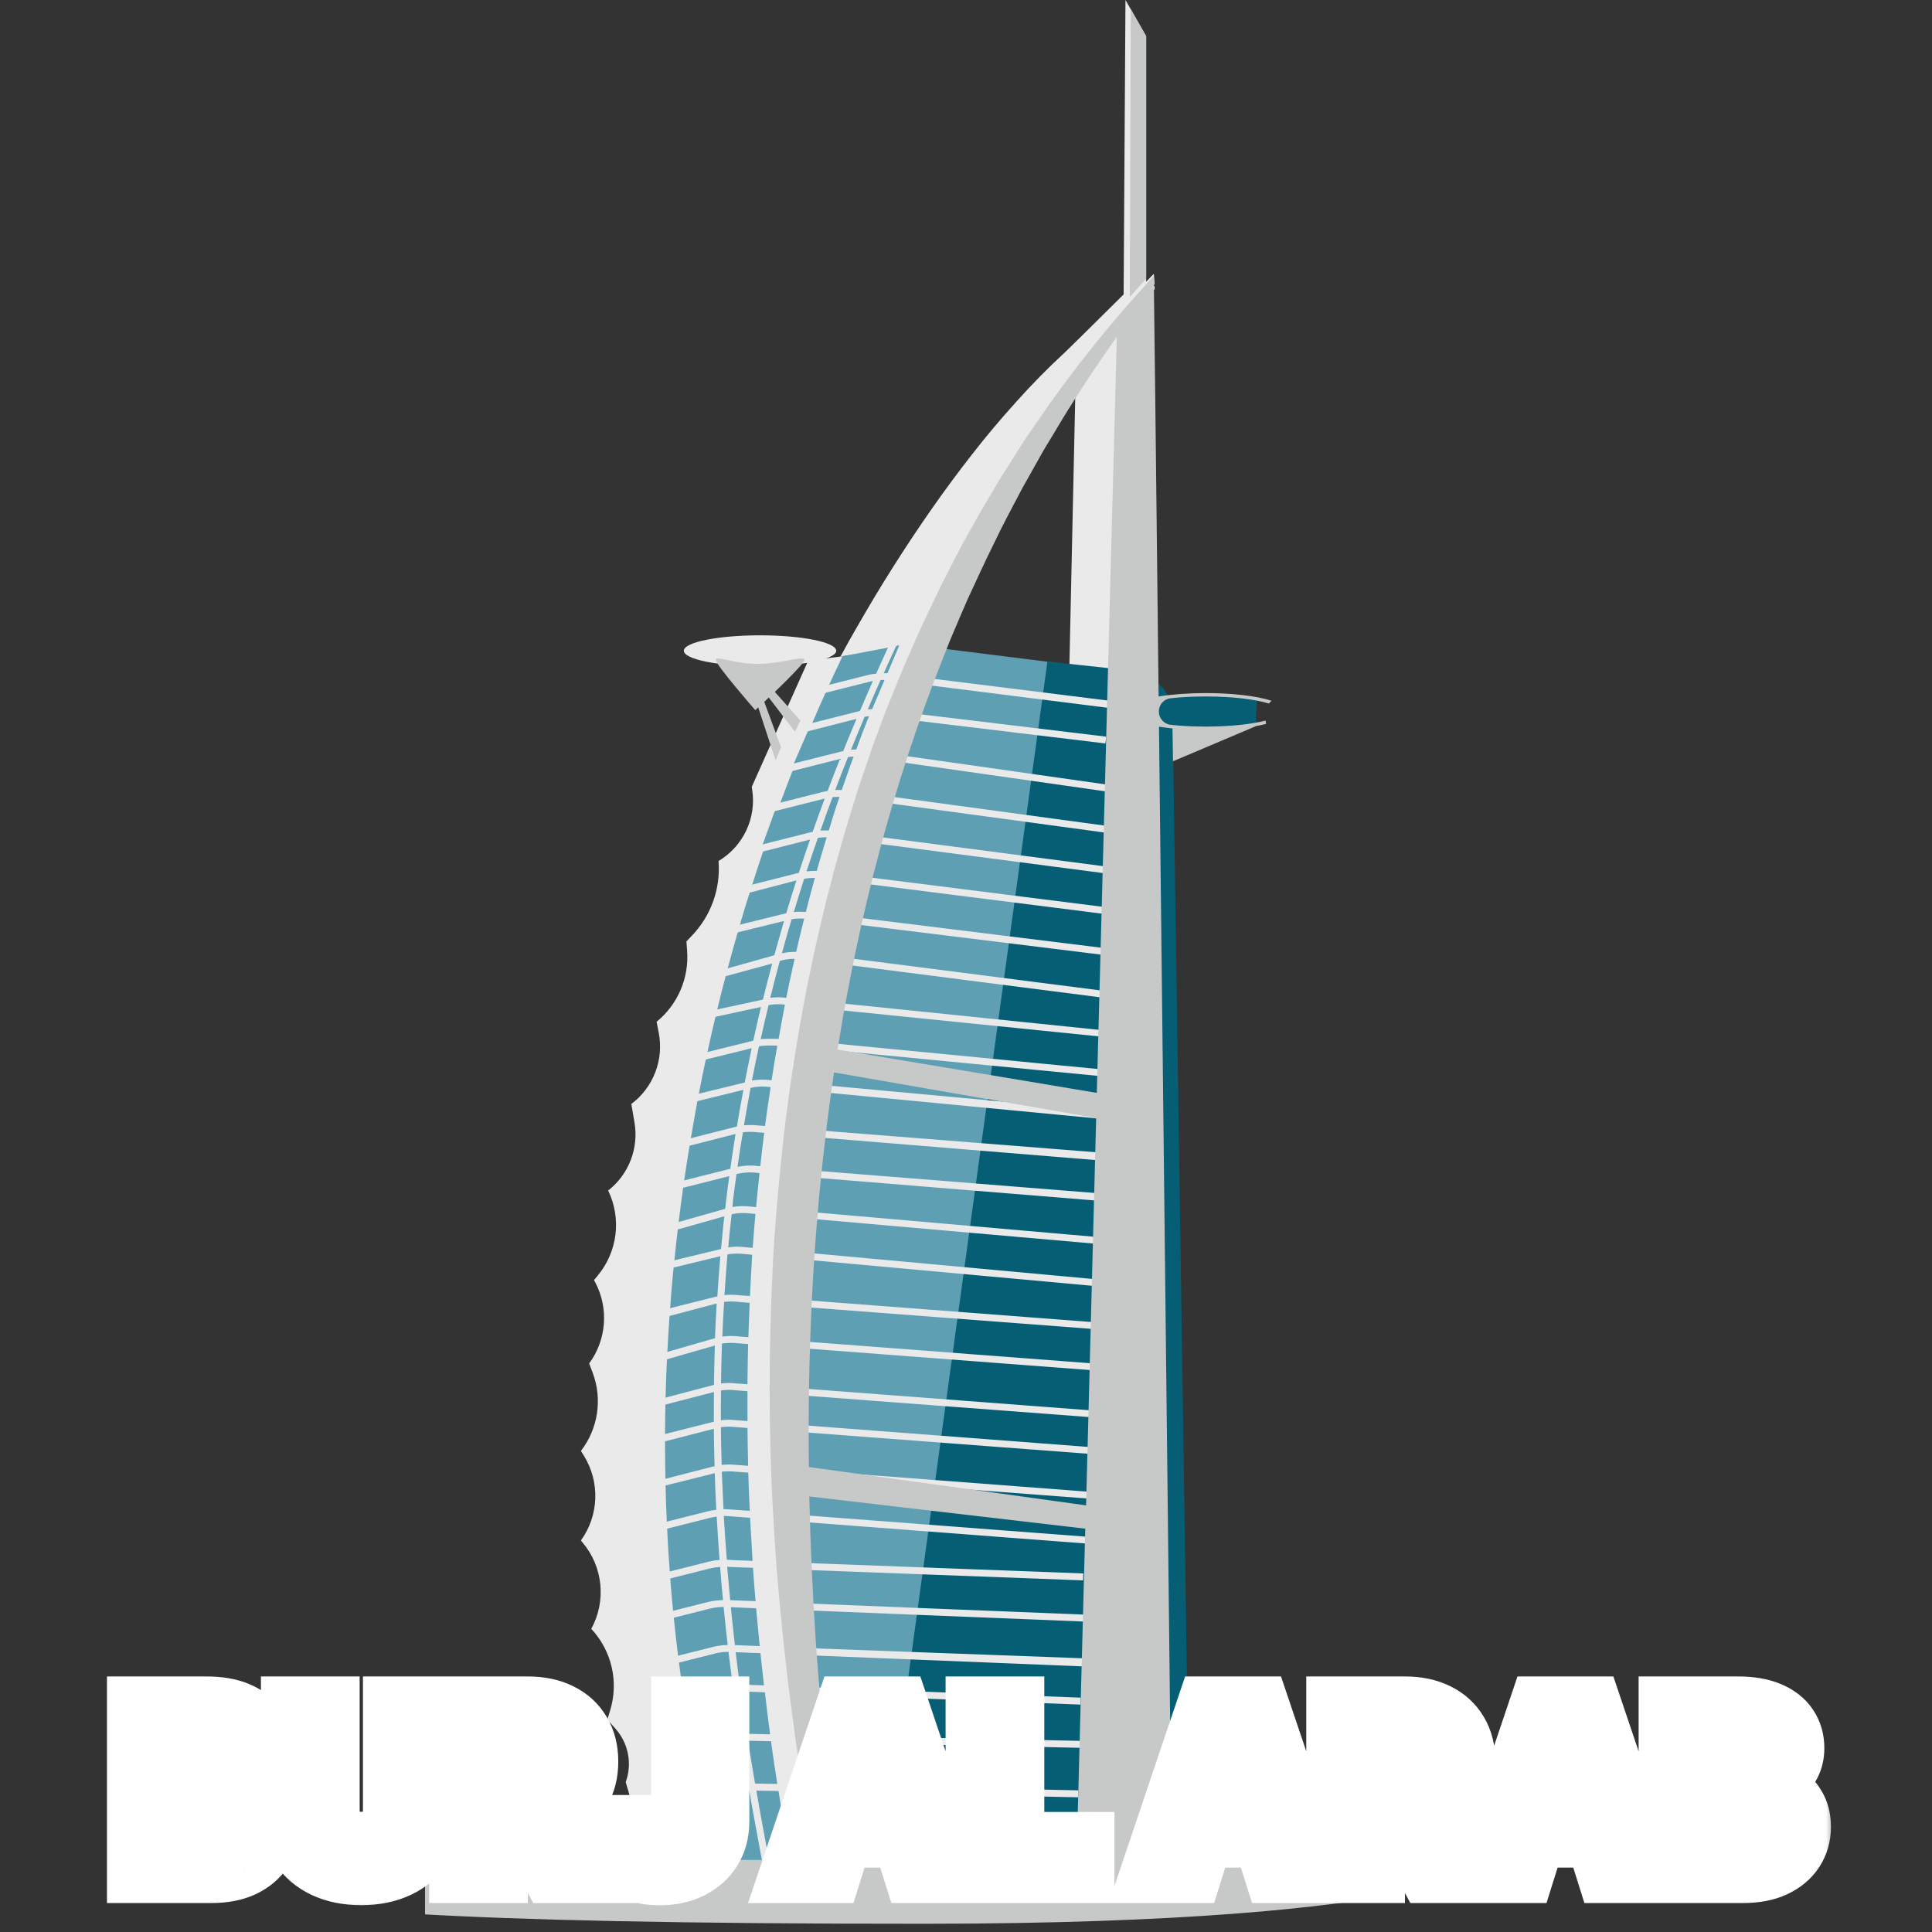 <svg width="100" height="100" viewBox="0 0 100 100" fill="none" xmlns="http://www.w3.org/2000/svg">
<rect x="0" y="0" width="100" height="100" fill="#333333" stroke="none"/>
<g clip-path="url(#clip0_499_2865)">
<path d="M60.659 96.274H33.572L32.386 92.242C32.732 91.294 32.528 90.237 31.864 89.485L31.437 89.004L31.573 88.556C32.04 87.066 31.668 85.446 30.604 84.308C31.39 82.871 31.214 81.096 30.156 79.843L30.068 79.734C31.003 78.44 31.064 76.712 30.224 75.35L30.068 75.099C30.956 73.954 31.186 72.429 30.685 71.074L30.495 70.573C31.396 69.347 31.519 67.713 30.807 66.372L30.746 66.257L30.942 66.019C31.966 64.786 32.176 63.065 31.478 61.622C32.548 60.788 33.071 59.426 32.84 58.092L32.677 57.143C33.823 56.282 34.372 54.846 34.094 53.443L33.985 52.888C35.083 51.993 35.673 50.618 35.564 49.208L35.53 48.727L35.795 48.449C36.798 47.413 37.306 46.003 37.191 44.567C38.472 43.801 39.163 42.337 38.932 40.867L38.912 40.725L41.833 34.193L43.568 33.976L51.862 34.986L55.339 35.019L55.665 20.092L58.158 16.887L58.788 35.06L59.683 35.067L60.659 96.274Z" fill="#EAEAEA"/>
<path d="M47.316 96.274H37.137L36.981 95.678L36.961 95.597C36.758 94.804 36.568 94.004 36.392 93.205L36.249 92.615H36.263C36.094 91.816 35.931 91.016 35.789 90.21C35.653 89.458 35.524 88.699 35.409 87.933C35.301 87.228 35.199 86.524 35.111 85.812C35.016 85.074 34.935 84.335 34.86 83.59C34.792 82.926 34.731 82.262 34.684 81.598C34.616 80.717 34.562 79.836 34.522 78.955C34.487 78.237 34.46 77.519 34.447 76.8C34.427 76.014 34.42 75.222 34.42 74.435C34.42 73.765 34.433 73.1 34.447 72.43C34.467 71.705 34.487 70.98 34.528 70.255C34.562 69.496 34.61 68.743 34.664 67.985C34.725 67.144 34.792 66.304 34.881 65.471C34.948 64.793 35.023 64.116 35.104 63.438C35.186 62.74 35.28 62.049 35.375 61.358C35.484 60.585 35.606 59.813 35.735 59.047C35.863 58.295 35.992 57.55 36.134 56.797C36.277 56.059 36.426 55.314 36.588 54.582C36.744 53.85 36.914 53.118 37.09 52.393C37.259 51.688 37.435 50.984 37.625 50.279C37.822 49.534 38.025 48.795 38.242 48.056L37.876 48.138L38.242 48.05C38.438 47.365 38.649 46.681 38.865 46.004C39.096 45.285 39.326 44.567 39.57 43.855L39.414 43.883L40.2 41.708L40.343 41.68C40.593 41.01 40.844 40.339 41.108 39.675L41.014 39.695L41.949 37.533L41.996 37.527C42.505 36.334 43.04 35.155 43.596 33.99L46.293 33.258L55.543 34.417L58.186 34.715V34.749L47.316 96.274Z" fill="#5F9FB4"/>
<path d="M65.031 37.486C64.306 37.635 63.52 37.689 62.429 37.689C61.812 37.689 61.222 37.662 60.701 37.608L61.575 96.274H45.717L54.215 34.24L57.414 34.586L57.455 53.687L58.403 36.896C58.396 36.876 58.39 36.849 58.39 36.829C58.39 36.781 58.41 36.734 58.444 36.686L58.796 34.884C59.549 34.965 60.172 35.426 60.484 36.07C61.06 36.002 61.731 35.961 62.435 35.961C63.438 35.961 64.353 36.036 65.058 36.165C65.078 36.598 64.97 37.059 65.031 37.486Z" fill="#065E75"/>
<path d="M43.074 34.774L43.08 34.761C43.053 34.815 43.046 34.829 43.074 34.774ZM39.339 34.483C41.515 34.483 43.283 34.124 43.283 33.683C43.283 33.243 41.515 32.884 39.339 32.884C37.164 32.884 35.395 33.243 35.395 33.683C35.395 34.124 37.164 34.483 39.339 34.483ZM48.393 33.399C48.156 33.948 47.932 34.503 47.709 35.059L57.441 36.272L57.407 36.645L47.573 35.405C47.377 35.899 47.187 36.394 46.997 36.895L57.257 38.129L57.217 38.481L46.869 37.234C46.645 37.831 46.435 38.434 46.225 39.036L57.562 40.649L57.515 41.002L46.103 39.375C45.9 39.965 45.709 40.554 45.52 41.151L57.447 42.77L57.4 43.123L45.418 41.496C45.235 42.072 45.059 42.655 44.89 43.238L57.345 44.864L57.298 45.216L44.788 43.583C44.619 44.159 44.463 44.742 44.307 45.325L57.562 46.998L57.515 47.351L44.212 45.67C44.056 46.253 43.914 46.836 43.771 47.419L57.257 49.085L57.217 49.438L43.69 47.771C43.555 48.347 43.419 48.929 43.29 49.512L57.197 51.294L57.149 51.647L43.209 49.858C43.067 50.522 42.924 51.193 42.795 51.856L57.108 53.327L56.966 53.652L42.734 52.209C42.626 52.785 42.518 53.361 42.416 53.937L57.19 55.367L57.156 55.719L42.355 54.289C42.254 54.899 42.152 55.502 42.057 56.112L56.966 57.488V57.908L42.003 56.478C41.901 57.135 41.806 57.799 41.725 58.456L56.925 59.656L56.844 60.056L41.684 58.816C41.61 59.392 41.542 59.961 41.474 60.537L56.844 61.763L56.925 62.156L41.433 60.896C41.366 61.485 41.305 62.075 41.25 62.671L56.844 64.033L56.81 64.385L41.217 63.017C41.162 63.606 41.108 64.196 41.068 64.778L56.58 66.201L56.546 66.554L41.04 65.138C40.986 65.835 40.945 66.54 40.905 67.238L56.546 68.431L56.519 68.783L40.885 67.597C40.851 68.187 40.824 68.783 40.796 69.373L56.58 70.572L56.553 70.924L40.776 69.725C40.749 70.328 40.729 70.931 40.715 71.527C40.715 71.622 40.708 71.71 40.708 71.805L56.437 72.998L56.41 73.35L40.701 72.164C40.688 72.679 40.681 73.194 40.674 73.702L56.444 74.902L56.417 75.254L40.668 74.062C40.661 74.712 40.661 75.362 40.661 76.02L56.437 77.219L56.41 77.572L40.661 76.379C40.668 77.036 40.674 77.694 40.688 78.358L56.193 79.537L56.166 79.889L40.701 78.71C40.715 79.428 40.742 80.146 40.763 80.865L56.072 81.441L56.058 81.8L40.776 81.224C40.796 81.8 40.824 82.382 40.851 82.959L56.193 83.575L56.18 83.934L40.871 83.317C40.891 83.751 40.912 84.192 40.939 84.625C40.952 84.842 40.966 85.059 40.979 85.276L56.193 85.838V86.258L41.007 85.642C41.04 86.197 41.081 86.753 41.129 87.302L55.936 87.871L55.922 88.23L41.156 87.661C41.217 88.379 41.277 89.091 41.339 89.809L55.929 90.107L55.922 90.466L41.373 90.168C41.406 90.5 41.433 90.832 41.467 91.164C41.508 91.577 41.549 91.977 41.589 92.377L55.814 92.668L55.807 93.028L41.63 92.736C41.759 93.915 42.362 95.101 42.525 96.334C42.145 96.314 41.291 96.3 40.912 96.287C40.681 95.06 40.485 93.902 40.295 92.702L39.15 92.682C39.211 93.034 39.272 93.387 39.333 93.739L39.814 96.348L39.461 96.415L38.98 93.807C38.912 93.427 38.845 93.055 38.784 92.675L38.214 92.662C37.849 92.614 37.489 92.641 37.13 92.729L37.11 92.736L34.596 93.021L34.555 92.668L37.056 92.384C37.449 92.289 37.849 92.262 38.248 92.309L38.716 92.316C38.587 91.571 38.465 90.839 38.35 90.1H38.33C37.964 90.053 37.605 90.08 37.245 90.168L37.218 90.175L34.582 90.459L34.541 90.107L37.164 89.822C37.53 89.728 37.91 89.707 38.282 89.741C38.167 89.003 38.065 88.264 37.964 87.532C37.632 87.505 37.313 87.532 37.001 87.607L34.365 88.271L34.277 87.925L36.913 87.261C37.245 87.18 37.578 87.146 37.916 87.166C37.842 86.604 37.774 86.048 37.706 85.499C37.469 85.499 37.232 85.526 37.001 85.588L34.365 86.252L34.277 85.906L36.913 85.242C37.164 85.181 37.415 85.147 37.666 85.147C37.591 84.49 37.516 83.832 37.455 83.175C37.211 83.175 36.974 83.203 36.737 83.263L34.101 83.927L34.013 83.582L36.649 82.918C36.9 82.857 37.157 82.823 37.422 82.823C37.367 82.247 37.313 81.671 37.273 81.102C37.09 81.115 36.913 81.142 36.744 81.183L34.108 81.847L34.02 81.501L36.656 80.838C36.852 80.79 37.049 80.756 37.245 80.743C37.191 79.99 37.137 79.245 37.096 78.5C36.974 78.513 36.859 78.534 36.737 78.567L34.101 79.231L34.013 78.886L36.649 78.222C36.791 78.188 36.934 78.161 37.076 78.148C37.042 77.511 37.015 76.88 36.995 76.25C36.988 76.25 36.981 76.25 36.974 76.257L34.203 76.948L34.155 76.616L36.893 75.911C36.927 75.905 36.961 75.898 36.988 75.891C36.968 75.241 36.954 74.597 36.947 73.953L34.02 74.705L34.074 74.312L36.893 73.601C36.913 73.594 36.927 73.594 36.947 73.587C36.947 73.072 36.947 72.564 36.954 72.049L34.053 72.801L33.904 72.483L36.893 71.697C36.913 71.69 36.934 71.69 36.954 71.683C36.961 70.999 36.981 70.321 37.001 69.644L34.148 70.463L34.047 70.118L37.008 69.264C37.029 68.661 37.062 68.065 37.096 67.468L34.324 68.2L34.352 67.794L37.029 67.123C37.062 67.116 37.096 67.109 37.13 67.103C37.171 66.405 37.225 65.714 37.286 65.022L34.223 65.761L34.142 65.415L37.32 64.65C37.374 64.081 37.428 63.518 37.489 62.956L34.487 63.803L34.392 63.457L37.537 62.569C37.557 62.407 37.571 62.244 37.591 62.082C37.638 61.682 37.693 61.275 37.747 60.876L34.799 61.621L34.711 61.275L37.801 60.496C37.882 59.893 37.977 59.297 38.072 58.694L34.982 59.48L34.894 59.134L38.011 58.341C38.052 58.328 38.092 58.321 38.14 58.314C38.248 57.677 38.357 57.04 38.479 56.41L35.463 57.149L35.375 56.803L38.547 56.031C38.662 55.441 38.784 54.845 38.906 54.255L36.181 54.926L36.093 54.581L38.98 53.869C38.98 53.869 38.98 53.869 38.987 53.869C39.116 53.286 39.251 52.704 39.387 52.121L36.622 52.717L36.547 52.372L39.482 51.741C39.482 51.741 39.482 51.741 39.488 51.741C39.644 51.118 39.8 50.495 39.97 49.871L37.178 50.63L37.083 50.285L40.078 49.444C40.241 48.855 40.41 48.259 40.58 47.669L37.598 48.401L37.51 48.055L40.695 47.269C40.864 46.7 41.04 46.138 41.223 45.569L38.398 46.307L38.696 45.846L41.332 45.182C41.339 45.182 41.339 45.182 41.345 45.182C41.535 44.606 41.725 44.03 41.928 43.455L39.156 44.159L39.279 43.753L41.914 43.089C41.962 43.075 42.016 43.068 42.064 43.055C42.267 42.479 42.47 41.91 42.687 41.334C42.68 41.334 42.667 41.334 42.66 41.34L40.024 42.004L39.936 41.659L42.572 40.995C42.66 40.974 42.748 40.954 42.836 40.941C43.046 40.385 43.256 39.836 43.48 39.281L40.857 39.945L40.898 39.565L43.534 38.901C43.568 38.894 43.609 38.887 43.643 38.881C43.866 38.325 44.097 37.763 44.334 37.207L41.63 37.898L41.82 37.478L44.456 36.814C44.476 36.807 44.49 36.807 44.51 36.8C44.727 36.285 44.951 35.77 45.181 35.249C45.12 35.262 45.052 35.269 44.991 35.289L42.355 35.953L42.267 35.608L44.903 34.944C45.052 34.903 45.201 34.883 45.35 34.869C45.554 34.422 45.757 33.975 45.96 33.521L43.5 33.988C43.785 33.46 44.076 32.938 44.375 32.423C44.971 31.387 45.581 30.363 46.218 29.36C47.492 27.348 48.847 25.39 50.318 23.513C51.05 22.571 51.816 21.663 52.615 20.782C53.408 19.894 54.242 19.047 55.116 18.241C55.482 17.895 57.522 15.869 58.159 15.239L58.254 0L59.324 1.87V14.582C59.453 14.446 59.589 14.311 59.718 14.175C59.745 14.345 59.751 14.528 59.758 14.711C59.711 14.765 59.67 14.819 59.623 14.873C59.67 14.846 59.711 14.819 59.758 14.792C59.758 14.853 59.765 14.907 59.765 14.968C59.568 15.111 59.372 15.253 59.182 15.402C57.508 17.475 55.929 19.63 54.506 21.873L54.059 22.557C53.91 22.788 53.774 23.025 53.632 23.255L52.785 24.651C52.249 25.6 51.7 26.541 51.206 27.511C50.691 28.466 50.216 29.448 49.728 30.424C49.281 31.413 48.807 32.389 48.393 33.399ZM38.919 55.929C39.231 55.875 39.549 55.868 39.868 55.909L39.936 55.916C40.031 55.319 40.125 54.716 40.234 54.12C39.766 54.106 39.502 54.12 39.285 54.154C39.156 54.743 39.035 55.34 38.919 55.929ZM38.506 58.246C38.743 58.226 38.98 58.226 39.224 58.253L39.597 58.28C39.597 58.267 39.604 58.246 39.604 58.233C39.692 57.576 39.787 56.918 39.888 56.268L39.834 56.261C39.502 56.22 39.177 56.234 38.851 56.308C38.73 56.952 38.614 57.603 38.506 58.246ZM38.174 60.394C38.519 60.327 38.872 60.306 39.224 60.354L39.353 60.361C39.414 59.785 39.482 59.209 39.556 58.633L39.19 58.606C38.939 58.572 38.696 58.578 38.452 58.606C38.35 59.209 38.255 59.798 38.174 60.394ZM37.91 62.475C38.228 62.42 38.547 62.414 38.865 62.454L39.136 62.481C39.19 61.892 39.251 61.309 39.312 60.72L39.184 60.706C38.824 60.659 38.465 60.686 38.12 60.767C38.059 61.214 37.998 61.661 37.943 62.109C37.93 62.231 37.923 62.352 37.91 62.475ZM37.693 64.562C37.977 64.521 38.269 64.514 38.56 64.555L38.96 64.589C39.001 63.999 39.048 63.416 39.102 62.834L38.824 62.807C38.499 62.766 38.181 62.779 37.869 62.847C37.801 63.416 37.747 63.992 37.693 64.562ZM37.496 67.035C37.747 67.008 37.998 67.008 38.248 67.042L38.818 67.082C38.851 66.371 38.892 65.659 38.933 64.948L38.519 64.907C38.228 64.873 37.937 64.88 37.652 64.927C37.598 65.625 37.544 66.33 37.496 67.035ZM37.388 69.183C37.672 69.142 37.964 69.135 38.255 69.176L38.736 69.21C38.757 68.62 38.777 68.024 38.804 67.435L38.221 67.387C37.97 67.353 37.726 67.36 37.482 67.387C37.442 67.99 37.408 68.587 37.388 69.183ZM37.32 71.609C37.584 71.575 37.849 71.575 38.12 71.609L38.689 71.649C38.689 71.595 38.689 71.541 38.689 71.493C38.696 70.85 38.709 70.213 38.723 69.569L38.214 69.528C37.93 69.494 37.645 69.501 37.367 69.542C37.347 70.233 37.327 70.917 37.32 71.609ZM37.313 73.513C37.578 73.479 37.849 73.479 38.12 73.513L38.689 73.553C38.689 73.038 38.689 72.523 38.689 72.008L38.086 71.961C37.828 71.927 37.571 71.934 37.32 71.968C37.313 72.483 37.306 72.998 37.313 73.513ZM37.354 75.823C37.605 75.796 37.862 75.796 38.12 75.823L38.723 75.871C38.709 75.22 38.696 74.563 38.689 73.912L38.079 73.865C37.822 73.831 37.564 73.838 37.313 73.872C37.32 74.516 37.334 75.166 37.354 75.823ZM37.449 78.114C37.591 78.114 37.733 78.12 37.882 78.134L38.811 78.202C38.811 78.175 38.811 78.154 38.804 78.127C38.77 77.49 38.75 76.86 38.73 76.223L38.079 76.176C37.835 76.149 37.598 76.149 37.361 76.176C37.388 76.82 37.415 77.463 37.449 78.114ZM37.618 80.729C37.706 80.736 37.794 80.736 37.882 80.749L38.953 80.79C38.906 80.045 38.865 79.306 38.824 78.561L37.842 78.486C37.713 78.473 37.591 78.466 37.462 78.466C37.51 79.218 37.557 79.97 37.618 80.729ZM37.794 82.823C37.822 82.823 37.849 82.823 37.882 82.83L39.109 82.877C39.068 82.396 39.028 81.922 38.994 81.441C38.987 81.346 38.98 81.244 38.974 81.149L37.849 81.109C37.781 81.102 37.706 81.095 37.638 81.095C37.686 81.664 37.74 82.247 37.794 82.823ZM38.038 85.147C38.072 85.147 38.106 85.154 38.14 85.154L39.326 85.201C39.312 85.052 39.292 84.896 39.279 84.747C39.231 84.246 39.184 83.744 39.136 83.243L37.849 83.189C37.842 83.189 37.835 83.189 37.828 83.189C37.889 83.832 37.964 84.49 38.038 85.147ZM39.543 87.234C39.482 86.678 39.421 86.123 39.36 85.567L38.106 85.52C38.099 85.52 38.086 85.52 38.079 85.52C38.147 86.075 38.214 86.631 38.289 87.193L39.543 87.234ZM38.662 89.741L39.861 89.768C39.766 89.043 39.672 88.318 39.59 87.593L38.343 87.546C38.438 88.271 38.547 89.003 38.662 89.741ZM40.234 92.336C40.18 92.004 40.132 91.665 40.078 91.327C40.017 90.927 39.963 90.527 39.908 90.127L38.716 90.1C38.831 90.832 38.953 91.571 39.082 92.316L40.234 92.336ZM40.627 51.999C40.342 51.965 40.058 51.972 39.78 52.026C39.638 52.616 39.502 53.198 39.373 53.788C39.59 53.767 39.875 53.761 40.302 53.774C40.404 53.178 40.512 52.588 40.627 51.999ZM41.129 49.627C40.898 49.627 40.668 49.654 40.444 49.715L40.363 49.736C40.193 50.373 40.024 51.01 39.868 51.647C40.139 51.613 40.41 51.606 40.688 51.647H40.695C40.83 50.969 40.979 50.298 41.129 49.627ZM41.623 47.547C41.339 47.534 41.149 47.547 40.973 47.581C40.796 48.171 40.627 48.76 40.471 49.343C40.715 49.289 40.966 49.262 41.21 49.268C41.339 48.692 41.481 48.123 41.623 47.547ZM42.179 45.44C41.996 45.44 41.806 45.453 41.623 45.487C41.44 46.063 41.257 46.632 41.088 47.208C41.257 47.188 41.454 47.188 41.711 47.202C41.861 46.605 42.016 46.023 42.179 45.44ZM42.789 43.339C42.64 43.333 42.484 43.346 42.335 43.366C42.131 43.942 41.935 44.525 41.745 45.101C41.921 45.081 42.098 45.074 42.274 45.081C42.437 44.498 42.613 43.922 42.789 43.339ZM43.453 41.245C43.331 41.245 43.216 41.252 43.094 41.259C42.877 41.835 42.667 42.418 42.464 42.994C42.606 42.98 42.748 42.98 42.897 42.987C42.999 42.655 43.1 42.33 43.202 41.998C43.283 41.754 43.371 41.496 43.453 41.245ZM44.185 39.158C44.09 39.165 43.995 39.172 43.894 39.186C43.663 39.755 43.446 40.324 43.229 40.893C43.344 40.886 43.453 40.886 43.568 40.893C43.771 40.317 43.968 39.734 44.185 39.158ZM44.984 37.072C44.91 37.078 44.828 37.085 44.754 37.099C44.51 37.668 44.28 38.237 44.049 38.806C44.137 38.799 44.232 38.793 44.32 38.793C44.503 38.291 44.686 37.79 44.89 37.288C44.896 37.268 44.93 37.193 44.984 37.072ZM45.784 35.194C45.716 35.194 45.649 35.194 45.581 35.194C45.35 35.703 45.133 36.211 44.917 36.719C44.991 36.712 45.066 36.706 45.14 36.706C45.316 36.299 45.554 35.737 45.784 35.194ZM46.55 33.399L46.387 33.433C46.17 33.9 45.953 34.374 45.744 34.842C45.804 34.842 45.872 34.849 45.933 34.849C46.245 34.117 46.516 33.487 46.55 33.399ZM43.08 34.761L43.5 33.975C43.609 33.745 43.189 34.558 43.08 34.761Z" fill="#EAEAEA"/>
<path d="M59.325 14.434L58.478 15.369L58.526 0.469L59.325 1.871V14.434ZM39.245 36.612L40.147 39.363L40.425 38.672L39.557 36.327C39.632 36.26 39.713 36.185 39.794 36.104L41.143 37.872L41.428 37.296L40.106 35.812C40.818 35.128 41.638 34.301 41.638 34.159C41.638 33.901 40.479 34.362 39.212 34.362C37.944 34.362 37.05 33.901 37.05 34.159C37.05 34.416 39.096 36.761 39.096 36.761C39.096 36.761 39.151 36.7 39.245 36.612ZM78.036 96.274C78.036 96.274 74.6 99.561 47.92 99.574C-3.144 99.595 17.526 96.274 17.526 96.274H42.234C41.916 94.641 41.672 93.198 41.407 91.552C41.062 89.39 40.797 87.222 40.56 85.046C40.499 84.504 40.445 83.956 40.398 83.413C40.343 82.871 40.296 82.323 40.249 81.781C40.201 81.238 40.16 80.69 40.127 80.141C40.093 79.592 40.052 79.05 40.025 78.501C39.896 76.312 39.842 74.124 39.835 71.935C39.835 69.746 39.896 67.551 40.005 65.362C40.127 63.174 40.323 60.985 40.567 58.803C40.818 56.621 41.15 54.446 41.543 52.291C41.733 51.207 41.97 50.137 42.194 49.059C42.444 47.989 42.681 46.918 42.966 45.854C43.102 45.319 43.237 44.79 43.393 44.262C43.542 43.733 43.691 43.205 43.847 42.676L44.335 41.104C44.498 40.576 44.687 40.061 44.857 39.539L45.121 38.76C45.209 38.502 45.311 38.245 45.406 37.987C45.602 37.472 45.778 36.957 45.989 36.442L46.612 34.918C46.815 34.41 47.046 33.908 47.263 33.407L47.595 32.655C47.703 32.404 47.825 32.16 47.947 31.909C48.184 31.415 48.415 30.913 48.652 30.419C49.153 29.443 49.635 28.453 50.184 27.505C50.705 26.536 51.281 25.608 51.837 24.659L52.718 23.27C52.867 23.04 53.009 22.809 53.165 22.579L53.633 21.901C55.469 19.211 57.509 16.663 59.718 14.292C59.725 14.346 59.834 23.69 59.969 36.049C60.694 35.934 61.562 35.873 62.409 35.873C63.69 35.873 65.018 36.009 65.817 36.273C65.763 36.314 65.716 36.368 65.682 36.415C65.011 36.212 63.886 36.049 62.416 36.049C61.724 36.049 61.108 36.083 60.579 36.144C60.233 36.185 59.976 36.483 59.983 36.829V36.842C59.989 37.181 60.24 37.472 60.579 37.513C61.108 37.574 61.724 37.608 62.416 37.608C63.764 37.608 64.828 37.472 65.506 37.296C65.513 37.357 65.519 37.418 65.533 37.472C65.37 37.513 65.194 37.547 65.004 37.581H65.018L60.715 39.403L60.688 37.703C60.444 37.676 60.213 37.648 59.989 37.615C60.26 61.852 60.647 96.288 60.647 96.288H78.036V96.274ZM56.174 79.124L41.889 77.457C41.943 79.944 42.058 82.424 42.221 84.904C42.363 87.059 42.573 89.214 42.797 91.368C42.979 93.096 43.156 94.553 43.393 96.274H55.72L56.174 79.124ZM56.737 57.868L43.169 55.51C42.993 56.689 42.837 57.868 42.702 59.054C42.044 64.644 41.8 70.288 41.868 75.933L56.215 77.918L56.737 57.868ZM57.807 17.436C56.642 19.069 55.544 20.742 54.527 22.464L54.107 23.155C53.965 23.385 53.843 23.622 53.707 23.859L52.914 25.269C52.413 26.224 51.898 27.173 51.437 28.148C50.956 29.111 50.516 30.093 50.061 31.069C49.844 31.564 49.635 32.058 49.424 32.553C49.323 32.804 49.208 33.048 49.112 33.298L48.815 34.051C46.226 40.576 44.457 47.392 43.352 54.324L56.77 56.567L57.807 17.436Z" fill="#C7C9C9"/>
</g>
<mask id="path-6-outside-1_499_2865" maskUnits="userSpaceOnUse" x="5" y="86" width="90" height="13" fill="black">
<rect fill="white" x="5" y="86" width="90" height="13"/>
<path d="M7.037 97V88.273H10.677C11.33 88.273 11.877 88.365 12.317 88.55C12.761 88.734 13.093 88.993 13.315 89.325C13.539 89.658 13.651 90.043 13.651 90.48C13.651 90.812 13.582 91.109 13.442 91.371C13.303 91.629 13.111 91.844 12.867 92.014C12.623 92.185 12.34 92.304 12.019 92.372V92.457C12.371 92.474 12.697 92.57 12.995 92.743C13.296 92.916 13.537 93.158 13.719 93.467C13.901 93.774 13.992 94.138 13.992 94.558C13.992 95.027 13.873 95.446 13.634 95.815C13.395 96.182 13.05 96.472 12.598 96.685C12.147 96.895 11.598 97 10.954 97H7.037ZM9.147 95.3H10.451C10.908 95.3 11.245 95.213 11.461 95.04C11.68 94.867 11.789 94.625 11.789 94.315C11.789 94.091 11.736 93.898 11.631 93.736C11.526 93.571 11.377 93.445 11.184 93.356C10.991 93.266 10.759 93.22 10.489 93.22H9.147V95.3ZM9.147 91.861H10.315C10.545 91.861 10.749 91.822 10.928 91.746C11.107 91.669 11.246 91.558 11.346 91.413C11.448 91.269 11.499 91.094 11.499 90.889C11.499 90.597 11.395 90.367 11.188 90.199C10.981 90.031 10.701 89.947 10.348 89.947H9.147V91.861ZM20.286 88.273H22.391V93.902C22.391 94.553 22.236 95.119 21.927 95.602C21.617 96.082 21.185 96.454 20.631 96.719C20.077 96.98 19.434 97.111 18.701 97.111C17.959 97.111 17.312 96.98 16.758 96.719C16.204 96.454 15.773 96.082 15.466 95.602C15.16 95.119 15.006 94.553 15.006 93.902V88.273H17.116V93.719C17.116 94.02 17.181 94.288 17.312 94.524C17.445 94.76 17.631 94.945 17.87 95.078C18.108 95.212 18.386 95.278 18.701 95.278C19.016 95.278 19.292 95.212 19.527 95.078C19.766 94.945 19.952 94.76 20.086 94.524C20.219 94.288 20.286 94.02 20.286 93.719V88.273ZM23.713 97V88.273H27.318C27.972 88.273 28.536 88.391 29.01 88.626C29.487 88.859 29.855 89.195 30.114 89.632C30.372 90.067 30.502 90.582 30.502 91.179C30.502 91.784 30.369 92.298 30.105 92.722C29.841 93.142 29.466 93.463 28.98 93.685C28.494 93.903 27.919 94.013 27.254 94.013H24.975V92.351H26.862C27.181 92.351 27.446 92.31 27.659 92.227C27.875 92.142 28.038 92.014 28.149 91.844C28.26 91.671 28.316 91.449 28.316 91.179C28.316 90.909 28.26 90.686 28.149 90.51C28.038 90.331 27.875 90.197 27.659 90.109C27.443 90.019 27.178 89.973 26.862 89.973H25.823V97H23.713ZM28.627 93.011L30.8 97H28.499L26.368 93.011H28.627ZM35.204 88.273H37.284V94.307C37.281 94.872 37.146 95.367 36.879 95.79C36.612 96.21 36.242 96.537 35.771 96.77C35.302 97.003 34.759 97.119 34.143 97.119C33.597 97.119 33.102 97.024 32.656 96.834C32.212 96.644 31.859 96.348 31.595 95.947C31.333 95.547 31.204 95.034 31.207 94.409H33.308C33.316 94.633 33.359 94.825 33.435 94.984C33.515 95.141 33.624 95.258 33.764 95.338C33.903 95.418 34.069 95.457 34.262 95.457C34.464 95.457 34.634 95.415 34.774 95.329C34.913 95.242 35.018 95.112 35.089 94.942C35.163 94.771 35.201 94.56 35.204 94.307V88.273ZM43.074 97H40.807L43.751 88.273H46.559L49.504 97H47.237L45.187 90.472H45.119L43.074 97ZM42.771 93.565H47.51V95.168H42.771V93.565ZM50.444 97V88.273H52.553V95.287H56.184V97H50.444ZM61.742 97H59.475L62.419 88.273H65.228L68.172 97H65.905L63.855 90.472H63.787L61.742 97ZM61.439 93.565H66.178V95.168H61.439V93.565ZM69.112 97V88.273H72.717C73.37 88.273 73.934 88.391 74.409 88.626C74.886 88.859 75.254 89.195 75.512 89.632C75.771 90.067 75.9 90.582 75.9 91.179C75.9 91.784 75.768 92.298 75.504 92.722C75.24 93.142 74.865 93.463 74.379 93.685C73.893 93.903 73.318 94.013 72.653 94.013H70.373V92.351H72.261C72.579 92.351 72.845 92.31 73.058 92.227C73.274 92.142 73.437 92.014 73.548 91.844C73.659 91.671 73.714 91.449 73.714 91.179C73.714 90.909 73.659 90.686 73.548 90.51C73.437 90.331 73.274 90.197 73.058 90.109C72.842 90.019 72.576 89.973 72.261 89.973H71.221V97H69.112ZM74.025 93.011L76.198 97H73.897L71.766 93.011H74.025ZM78.945 97H76.678L79.622 88.273H82.431L85.375 97H83.108L81.058 90.472H80.99L78.945 97ZM78.642 93.565H83.381V95.168H78.642V93.565ZM86.315 97V88.273H89.954C90.607 88.273 91.154 88.365 91.595 88.55C92.038 88.734 92.37 88.993 92.592 89.325C92.816 89.658 92.928 90.043 92.928 90.48C92.928 90.812 92.859 91.109 92.72 91.371C92.58 91.629 92.389 91.844 92.144 92.014C91.9 92.185 91.617 92.304 91.296 92.372V92.457C91.649 92.474 91.974 92.57 92.272 92.743C92.573 92.916 92.815 93.158 92.997 93.467C93.178 93.774 93.269 94.138 93.269 94.558C93.269 95.027 93.15 95.446 92.911 95.815C92.673 96.182 92.328 96.472 91.876 96.685C91.424 96.895 90.876 97 90.231 97H86.315ZM88.424 95.3H89.728C90.186 95.3 90.522 95.213 90.738 95.04C90.957 94.867 91.066 94.625 91.066 94.315C91.066 94.091 91.014 93.898 90.909 93.736C90.803 93.571 90.654 93.445 90.461 93.356C90.268 93.266 90.036 93.22 89.766 93.22H88.424V95.3ZM88.424 91.861H89.592C89.822 91.861 90.026 91.822 90.205 91.746C90.384 91.669 90.524 91.558 90.623 91.413C90.725 91.269 90.776 91.094 90.776 90.889C90.776 90.597 90.673 90.367 90.465 90.199C90.258 90.031 89.978 89.947 89.626 89.947H88.424V91.861Z"/>
</mask>
<path d="M7.037 97V88.273H10.677C11.33 88.273 11.877 88.365 12.317 88.55C12.761 88.734 13.093 88.993 13.315 89.325C13.539 89.658 13.651 90.043 13.651 90.48C13.651 90.812 13.582 91.109 13.442 91.371C13.303 91.629 13.111 91.844 12.867 92.014C12.623 92.185 12.34 92.304 12.019 92.372V92.457C12.371 92.474 12.697 92.57 12.995 92.743C13.296 92.916 13.537 93.158 13.719 93.467C13.901 93.774 13.992 94.138 13.992 94.558C13.992 95.027 13.873 95.446 13.634 95.815C13.395 96.182 13.05 96.472 12.598 96.685C12.147 96.895 11.598 97 10.954 97H7.037ZM9.147 95.3H10.451C10.908 95.3 11.245 95.213 11.461 95.04C11.68 94.867 11.789 94.625 11.789 94.315C11.789 94.091 11.736 93.898 11.631 93.736C11.526 93.571 11.377 93.445 11.184 93.356C10.991 93.266 10.759 93.22 10.489 93.22H9.147V95.3ZM9.147 91.861H10.315C10.545 91.861 10.749 91.822 10.928 91.746C11.107 91.669 11.246 91.558 11.346 91.413C11.448 91.269 11.499 91.094 11.499 90.889C11.499 90.597 11.395 90.367 11.188 90.199C10.981 90.031 10.701 89.947 10.348 89.947H9.147V91.861ZM20.286 88.273H22.391V93.902C22.391 94.553 22.236 95.119 21.927 95.602C21.617 96.082 21.185 96.454 20.631 96.719C20.077 96.98 19.434 97.111 18.701 97.111C17.959 97.111 17.312 96.98 16.758 96.719C16.204 96.454 15.773 96.082 15.466 95.602C15.16 95.119 15.006 94.553 15.006 93.902V88.273H17.116V93.719C17.116 94.02 17.181 94.288 17.312 94.524C17.445 94.76 17.631 94.945 17.87 95.078C18.108 95.212 18.386 95.278 18.701 95.278C19.016 95.278 19.292 95.212 19.527 95.078C19.766 94.945 19.952 94.76 20.086 94.524C20.219 94.288 20.286 94.02 20.286 93.719V88.273ZM23.713 97V88.273H27.318C27.972 88.273 28.536 88.391 29.01 88.626C29.487 88.859 29.855 89.195 30.114 89.632C30.372 90.067 30.502 90.582 30.502 91.179C30.502 91.784 30.369 92.298 30.105 92.722C29.841 93.142 29.466 93.463 28.98 93.685C28.494 93.903 27.919 94.013 27.254 94.013H24.975V92.351H26.862C27.181 92.351 27.446 92.31 27.659 92.227C27.875 92.142 28.038 92.014 28.149 91.844C28.26 91.671 28.316 91.449 28.316 91.179C28.316 90.909 28.26 90.686 28.149 90.51C28.038 90.331 27.875 90.197 27.659 90.109C27.443 90.019 27.178 89.973 26.862 89.973H25.823V97H23.713ZM28.627 93.011L30.8 97H28.499L26.368 93.011H28.627ZM35.204 88.273H37.284V94.307C37.281 94.872 37.146 95.367 36.879 95.79C36.612 96.21 36.242 96.537 35.771 96.77C35.302 97.003 34.759 97.119 34.143 97.119C33.597 97.119 33.102 97.024 32.656 96.834C32.212 96.644 31.859 96.348 31.595 95.947C31.333 95.547 31.204 95.034 31.207 94.409H33.308C33.316 94.633 33.359 94.825 33.435 94.984C33.515 95.141 33.624 95.258 33.764 95.338C33.903 95.418 34.069 95.457 34.262 95.457C34.464 95.457 34.634 95.415 34.774 95.329C34.913 95.242 35.018 95.112 35.089 94.942C35.163 94.771 35.201 94.56 35.204 94.307V88.273ZM43.074 97H40.807L43.751 88.273H46.559L49.504 97H47.237L45.187 90.472H45.119L43.074 97ZM42.771 93.565H47.51V95.168H42.771V93.565ZM50.444 97V88.273H52.553V95.287H56.184V97H50.444ZM61.742 97H59.475L62.419 88.273H65.228L68.172 97H65.905L63.855 90.472H63.787L61.742 97ZM61.439 93.565H66.178V95.168H61.439V93.565ZM69.112 97V88.273H72.717C73.37 88.273 73.934 88.391 74.409 88.626C74.886 88.859 75.254 89.195 75.512 89.632C75.771 90.067 75.9 90.582 75.9 91.179C75.9 91.784 75.768 92.298 75.504 92.722C75.24 93.142 74.865 93.463 74.379 93.685C73.893 93.903 73.318 94.013 72.653 94.013H70.373V92.351H72.261C72.579 92.351 72.845 92.31 73.058 92.227C73.274 92.142 73.437 92.014 73.548 91.844C73.659 91.671 73.714 91.449 73.714 91.179C73.714 90.909 73.659 90.686 73.548 90.51C73.437 90.331 73.274 90.197 73.058 90.109C72.842 90.019 72.576 89.973 72.261 89.973H71.221V97H69.112ZM74.025 93.011L76.198 97H73.897L71.766 93.011H74.025ZM78.945 97H76.678L79.622 88.273H82.431L85.375 97H83.108L81.058 90.472H80.99L78.945 97ZM78.642 93.565H83.381V95.168H78.642V93.565ZM86.315 97V88.273H89.954C90.607 88.273 91.154 88.365 91.595 88.55C92.038 88.734 92.37 88.993 92.592 89.325C92.816 89.658 92.928 90.043 92.928 90.48C92.928 90.812 92.859 91.109 92.72 91.371C92.58 91.629 92.389 91.844 92.144 92.014C91.9 92.185 91.617 92.304 91.296 92.372V92.457C91.649 92.474 91.974 92.57 92.272 92.743C92.573 92.916 92.815 93.158 92.997 93.467C93.178 93.774 93.269 94.138 93.269 94.558C93.269 95.027 93.15 95.446 92.911 95.815C92.673 96.182 92.328 96.472 91.876 96.685C91.424 96.895 90.876 97 90.231 97H86.315ZM88.424 95.3H89.728C90.186 95.3 90.522 95.213 90.738 95.04C90.957 94.867 91.066 94.625 91.066 94.315C91.066 94.091 91.014 93.898 90.909 93.736C90.803 93.571 90.654 93.445 90.461 93.356C90.268 93.266 90.036 93.22 89.766 93.22H88.424V95.3ZM88.424 91.861H89.592C89.822 91.861 90.026 91.822 90.205 91.746C90.384 91.669 90.524 91.558 90.623 91.413C90.725 91.269 90.776 91.094 90.776 90.889C90.776 90.597 90.673 90.367 90.465 90.199C90.258 90.031 89.978 89.947 89.626 89.947H88.424V91.861Z" fill="black"/>
<path d="M7.037 97H5.537V98.5H7.037V97ZM7.037 88.273V86.773H5.537V88.273H7.037ZM12.317 88.55L11.737 89.933L11.74 89.934L12.317 88.55ZM13.315 89.325L12.066 90.157L12.071 90.165L13.315 89.325ZM13.442 91.371L14.763 92.082L14.766 92.076L13.442 91.371ZM12.867 92.014L12.009 90.784L12.009 90.784L12.867 92.014ZM12.019 92.372L11.707 90.905L10.519 91.157V92.372H12.019ZM12.019 92.457H10.519V93.887L11.947 93.956L12.019 92.457ZM12.995 92.743L12.241 94.04L12.247 94.043L12.995 92.743ZM13.719 93.467L12.426 94.227L12.429 94.232L13.719 93.467ZM13.634 95.815L14.891 96.634L14.894 96.629L13.634 95.815ZM12.598 96.685L13.232 98.045L13.239 98.041L12.598 96.685ZM9.147 95.3H7.647V96.8H9.147V95.3ZM11.461 95.04L10.529 93.864L10.522 93.87L11.461 95.04ZM11.631 93.736L10.367 94.543L10.373 94.552L11.631 93.736ZM11.184 93.356L10.545 94.714L10.553 94.718L10.562 94.721L11.184 93.356ZM9.147 93.22V91.72H7.647V93.22H9.147ZM9.147 91.861H7.647V93.361H9.147V91.861ZM11.346 91.413L10.12 90.548L10.114 90.556L10.109 90.565L11.346 91.413ZM11.188 90.199L12.131 89.032L12.131 89.032L11.188 90.199ZM9.147 89.947V88.447H7.647V89.947H9.147ZM8.537 97V88.273H5.537V97H8.537ZM7.037 89.773H10.677V86.773H7.037V89.773ZM10.677 89.773C11.2 89.773 11.535 89.848 11.737 89.933L12.897 87.166C12.219 86.882 11.46 86.773 10.677 86.773V89.773ZM11.74 89.934C11.966 90.028 12.04 90.117 12.066 90.157L14.562 88.493C14.146 87.868 13.555 87.44 12.894 87.165L11.74 89.934ZM12.071 90.165C12.113 90.227 12.151 90.313 12.151 90.48H15.151C15.151 89.772 14.965 89.089 14.558 88.486L12.071 90.165ZM12.151 90.48C12.151 90.597 12.128 90.647 12.118 90.666L14.766 92.076C15.035 91.572 15.151 91.028 15.151 90.48H12.151ZM12.122 90.66C12.095 90.708 12.063 90.746 12.009 90.784L13.725 93.244C14.159 92.942 14.511 92.55 14.763 92.082L12.122 90.66ZM12.009 90.784C11.945 90.829 11.852 90.874 11.707 90.905L12.331 93.839C12.828 93.734 13.3 93.541 13.725 93.244L12.009 90.784ZM10.519 92.372V92.457H13.519V92.372H10.519ZM11.947 93.956C12.065 93.961 12.155 93.99 12.241 94.04L13.748 91.446C13.238 91.149 12.678 90.987 12.091 90.959L11.947 93.956ZM12.247 94.043C12.314 94.082 12.371 94.134 12.426 94.227L15.013 92.708C14.704 92.182 14.277 91.75 13.743 91.443L12.247 94.043ZM12.429 94.232C12.451 94.269 12.492 94.358 12.492 94.558H15.492C15.492 93.917 15.351 93.279 15.01 92.703L12.429 94.232ZM12.492 94.558C12.492 94.758 12.446 94.891 12.374 95.001L14.894 96.629C15.3 96.001 15.492 95.296 15.492 94.558H12.492ZM12.377 94.997C12.311 95.099 12.195 95.216 11.959 95.328L13.239 98.041C13.905 97.727 14.48 97.265 14.891 96.634L12.377 94.997ZM11.966 95.325C11.761 95.42 11.442 95.5 10.954 95.5V98.5C11.755 98.5 12.532 98.37 13.232 98.045L11.966 95.325ZM10.954 95.5H7.037V98.5H10.954V95.5ZM9.147 96.8H10.451V93.8H9.147V96.8ZM10.451 96.8C11.045 96.8 11.793 96.697 12.4 96.21L10.522 93.87C10.617 93.794 10.686 93.779 10.672 93.782C10.667 93.784 10.647 93.788 10.608 93.792C10.57 93.796 10.518 93.8 10.451 93.8V96.8ZM12.392 96.216C13.013 95.724 13.289 95.026 13.289 94.315H10.289C10.289 94.292 10.293 94.213 10.341 94.11C10.39 94.001 10.462 93.918 10.529 93.864L12.392 96.216ZM13.289 94.315C13.289 93.849 13.177 93.362 12.889 92.919L10.373 94.552C10.338 94.498 10.315 94.444 10.302 94.396C10.29 94.35 10.289 94.32 10.289 94.315H13.289ZM12.896 92.929C12.621 92.499 12.239 92.189 11.806 91.992L10.562 94.721C10.543 94.713 10.51 94.695 10.471 94.662C10.431 94.628 10.395 94.587 10.367 94.543L12.896 92.929ZM11.822 91.999C11.384 91.793 10.923 91.72 10.489 91.72V94.72C10.595 94.72 10.597 94.738 10.545 94.714L11.822 91.999ZM10.489 91.72H9.147V94.72H10.489V91.72ZM7.647 93.22V95.3H10.647V93.22H7.647ZM9.147 93.361H10.315V90.361H9.147V93.361ZM10.315 93.361C10.711 93.361 11.123 93.294 11.519 93.124L10.337 90.367C10.355 90.359 10.366 90.357 10.364 90.358C10.362 90.358 10.346 90.361 10.315 90.361V93.361ZM11.519 93.124C11.93 92.948 12.305 92.666 12.582 92.262L10.109 90.565C10.145 90.513 10.187 90.468 10.233 90.431C10.277 90.396 10.315 90.376 10.337 90.367L11.519 93.124ZM12.571 92.278C12.878 91.843 12.999 91.354 12.999 90.889H9.999C9.999 90.866 10.002 90.817 10.021 90.752C10.041 90.685 10.073 90.615 10.12 90.548L12.571 92.278ZM12.999 90.889C12.999 90.194 12.728 89.515 12.131 89.032L10.245 91.365C10.177 91.31 10.104 91.225 10.054 91.113C10.005 91.006 9.999 90.922 9.999 90.889H12.999ZM12.131 89.032C11.582 88.588 10.933 88.447 10.348 88.447V91.447C10.408 91.447 10.417 91.455 10.392 91.447C10.363 91.439 10.307 91.415 10.245 91.365L12.131 89.032ZM10.348 88.447H9.147V91.447H10.348V88.447ZM7.647 89.947V91.861H10.647V89.947H7.647ZM20.286 88.273V86.773H18.786V88.273H20.286ZM22.391 88.273H23.891V86.773H22.391V88.273ZM21.927 95.602L23.187 96.415L23.189 96.412L21.927 95.602ZM20.631 96.719L21.271 98.075L21.277 98.073L20.631 96.719ZM16.758 96.719L16.112 98.073L16.118 98.075L16.758 96.719ZM15.466 95.602L14.2 96.407L14.203 96.41L15.466 95.602ZM15.006 88.273V86.773H13.506V88.273H15.006ZM17.116 88.273H18.616V86.773H17.116V88.273ZM17.312 94.524L16 95.251L16.006 95.263L17.312 94.524ZM17.87 95.078L18.602 93.769L18.602 93.769L17.87 95.078ZM19.527 95.078L18.795 93.769L18.788 93.773L19.527 95.078ZM20.286 89.773H22.391V86.773H20.286V89.773ZM20.891 88.273V93.902H23.891V88.273H20.891ZM20.891 93.902C20.891 94.305 20.799 94.583 20.664 94.793L23.189 96.412C23.674 95.656 23.891 94.8 23.891 93.902H20.891ZM20.666 94.789C20.518 95.018 20.308 95.211 19.985 95.365L21.277 98.073C22.063 97.698 22.715 97.147 23.187 96.415L20.666 94.789ZM19.991 95.362C19.673 95.512 19.255 95.611 18.701 95.611V98.611C19.612 98.611 20.482 98.448 21.271 98.075L19.991 95.362ZM18.701 95.611C18.135 95.611 17.714 95.511 17.398 95.362L16.118 98.075C16.909 98.449 17.784 98.611 18.701 98.611V95.611ZM17.403 95.365C17.082 95.212 16.875 95.02 16.73 94.794L14.203 96.41C14.672 97.145 15.325 97.697 16.112 98.073L17.403 95.365ZM16.733 94.798C16.599 94.587 16.506 94.308 16.506 93.902H13.506C13.506 94.797 13.721 95.651 14.2 96.407L16.733 94.798ZM16.506 93.902V88.273H13.506V93.902H16.506ZM15.006 89.773H17.116V86.773H15.006V89.773ZM15.616 88.273V93.719H18.616V88.273H15.616ZM15.616 93.719C15.616 94.244 15.732 94.768 16 95.251L18.624 93.797C18.625 93.799 18.624 93.799 18.622 93.791C18.62 93.783 18.616 93.76 18.616 93.719H15.616ZM16.006 95.263C16.276 95.74 16.662 96.121 17.137 96.387L18.602 93.769C18.599 93.767 18.598 93.767 18.6 93.768C18.602 93.769 18.605 93.772 18.608 93.775C18.611 93.778 18.614 93.781 18.616 93.784C18.618 93.786 18.618 93.787 18.617 93.785L16.006 95.263ZM17.137 96.387C17.632 96.664 18.169 96.778 18.701 96.778V93.778C18.649 93.778 18.62 93.773 18.608 93.77C18.597 93.767 18.597 93.766 18.602 93.769L17.137 96.387ZM18.701 96.778C19.232 96.778 19.771 96.664 20.267 96.383L18.788 93.773C18.797 93.768 18.8 93.768 18.791 93.77C18.781 93.773 18.753 93.778 18.701 93.778V96.778ZM20.26 96.387C20.736 96.121 21.121 95.74 21.391 95.263L18.78 93.785C18.779 93.787 18.78 93.786 18.782 93.784C18.784 93.781 18.786 93.778 18.79 93.775C18.793 93.772 18.796 93.769 18.797 93.768C18.799 93.767 18.799 93.767 18.795 93.769L20.26 96.387ZM21.391 95.263C21.666 94.778 21.786 94.249 21.786 93.719H18.786C18.786 93.758 18.782 93.778 18.78 93.784C18.779 93.789 18.779 93.788 18.78 93.785L21.391 95.263ZM21.786 93.719V88.273H18.786V93.719H21.786ZM23.713 97H22.213V98.5H23.713V97ZM23.713 88.273V86.773H22.213V88.273H23.713ZM29.01 88.626L28.343 89.97L28.352 89.974L29.01 88.626ZM30.114 89.632L28.822 90.395L28.825 90.399L30.114 89.632ZM30.105 92.722L31.375 93.52L31.378 93.516L30.105 92.722ZM28.98 93.685L29.596 95.052L29.603 95.049L28.98 93.685ZM24.975 94.013H23.475V95.513H24.975V94.013ZM24.975 92.351V90.851H23.475V92.351H24.975ZM27.659 92.227L28.2 93.626L28.21 93.623L27.659 92.227ZM28.149 91.844L29.407 92.661L29.413 92.652L28.149 91.844ZM28.149 90.51L26.874 91.299L26.88 91.309L28.149 90.51ZM27.659 90.109L27.077 91.492L27.085 91.495L27.093 91.498L27.659 90.109ZM25.823 89.973V88.473H24.323V89.973H25.823ZM25.823 97V98.5H27.323V97H25.823ZM28.627 93.011L29.944 92.294L29.517 91.511H28.627V93.011ZM30.8 97V98.5H33.325L32.117 96.282L30.8 97ZM28.499 97L27.176 97.707L27.599 98.5H28.499V97ZM26.368 93.011V91.511H23.866L25.045 93.718L26.368 93.011ZM25.213 97V88.273H22.213V97H25.213ZM23.713 89.773H27.318V86.773H23.713V89.773ZM27.318 89.773C27.793 89.773 28.118 89.858 28.343 89.97L29.678 87.283C28.953 86.923 28.15 86.773 27.318 86.773V89.773ZM28.352 89.974C28.578 90.085 28.72 90.222 28.822 90.395L31.405 88.869C30.99 88.167 30.397 87.634 29.668 87.278L28.352 89.974ZM28.825 90.399C28.922 90.563 29.002 90.803 29.002 91.179H32.002C32.002 90.361 31.823 89.571 31.403 88.865L28.825 90.399ZM29.002 91.179C29.002 91.563 28.919 91.788 28.833 91.927L31.378 93.516C31.82 92.808 32.002 92.005 32.002 91.179H29.002ZM28.835 91.924C28.739 92.077 28.598 92.21 28.358 92.32L29.603 95.049C30.334 94.716 30.943 94.207 31.375 93.52L28.835 91.924ZM28.364 92.317C28.114 92.43 27.758 92.513 27.254 92.513V95.513C28.081 95.513 28.875 95.377 29.596 95.052L28.364 92.317ZM27.254 92.513H24.975V95.513H27.254V92.513ZM26.475 94.013V92.351H23.475V94.013H26.475ZM24.975 93.851H26.862V90.851H24.975V93.851ZM26.862 93.851C27.298 93.851 27.761 93.796 28.2 93.626L27.118 90.828C27.128 90.825 27.115 90.831 27.07 90.838C27.026 90.845 26.958 90.851 26.862 90.851V93.851ZM28.21 93.623C28.673 93.44 29.103 93.129 29.407 92.661L26.892 91.026C26.928 90.97 26.973 90.922 27.019 90.886C27.064 90.851 27.098 90.836 27.108 90.832L28.21 93.623ZM29.413 92.652C29.719 92.173 29.816 91.647 29.816 91.179H26.816C26.816 91.25 26.801 91.168 26.886 91.036L29.413 92.652ZM29.816 91.179C29.816 90.709 29.719 90.188 29.419 89.711L26.88 91.309C26.801 91.184 26.816 91.109 26.816 91.179H29.816ZM29.425 89.72C29.129 89.243 28.702 88.915 28.226 88.721L27.093 91.498C27.077 91.492 27.04 91.474 26.994 91.437C26.948 91.399 26.906 91.352 26.874 91.299L29.425 89.72ZM28.241 88.727C27.789 88.537 27.312 88.473 26.862 88.473V91.473C27.043 91.473 27.097 91.5 27.077 91.492L28.241 88.727ZM26.862 88.473H25.823V91.473H26.862V88.473ZM24.323 89.973V97H27.323V89.973H24.323ZM25.823 95.5H23.713V98.5H25.823V95.5ZM27.309 93.729L29.483 97.718L32.117 96.282L29.944 92.294L27.309 93.729ZM30.8 95.5H28.499V98.5H30.8V95.5ZM29.822 96.293L27.691 92.305L25.045 93.718L27.176 97.707L29.822 96.293ZM26.368 94.511H28.627V91.511H26.368V94.511ZM35.204 88.273V86.773H33.704V88.273H35.204ZM37.284 88.273H38.784V86.773H37.284V88.273ZM37.284 94.307L38.784 94.314V94.307H37.284ZM36.879 95.79L38.145 96.594L38.147 96.59L36.879 95.79ZM35.771 96.77L35.106 95.425L35.103 95.427L35.771 96.77ZM32.656 96.834L32.064 98.212L32.067 98.213L32.656 96.834ZM31.595 95.947L30.338 96.767L30.343 96.773L31.595 95.947ZM31.207 94.409V92.909H29.714L29.707 94.402L31.207 94.409ZM33.308 94.409L34.807 94.352L34.752 92.909H33.308V94.409ZM33.435 94.984L32.084 95.636L32.091 95.65L32.099 95.665L33.435 94.984ZM33.764 95.338L34.508 94.036L34.508 94.036L33.764 95.338ZM34.774 95.329L35.557 96.609L35.566 96.603L35.576 96.597L34.774 95.329ZM35.089 94.942L33.713 94.345L33.708 94.355L33.704 94.365L35.089 94.942ZM35.204 94.307L36.704 94.324L36.704 94.315V94.307H35.204ZM35.204 89.773H37.284V86.773H35.204V89.773ZM35.784 88.273V94.307H38.784V88.273H35.784ZM35.784 94.299C35.782 94.621 35.709 94.833 35.61 94.989L38.147 96.59C38.583 95.9 38.779 95.123 38.783 94.314L35.784 94.299ZM35.612 94.986C35.501 95.161 35.346 95.307 35.106 95.425L36.435 98.115C37.139 97.767 37.722 97.26 38.145 96.594L35.612 94.986ZM35.103 95.427C34.876 95.54 34.569 95.619 34.143 95.619V98.619C34.95 98.619 35.728 98.466 36.438 98.113L35.103 95.427ZM34.143 95.619C33.775 95.619 33.483 95.556 33.245 95.454L32.067 98.213C32.721 98.493 33.42 98.619 34.143 98.619V95.619ZM33.248 95.456C33.072 95.38 32.949 95.276 32.847 95.122L30.343 96.773C30.769 97.42 31.353 97.907 32.064 98.212L33.248 95.456ZM32.851 95.128C32.792 95.038 32.705 94.836 32.707 94.416L29.707 94.402C29.703 95.232 29.874 96.056 30.338 96.767L32.851 95.128ZM31.207 95.909H33.308V92.909H31.207V95.909ZM31.809 94.466C31.823 94.843 31.897 95.248 32.084 95.636L34.787 94.333C34.804 94.368 34.809 94.391 34.81 94.396C34.811 94.4 34.808 94.387 34.807 94.352L31.809 94.466ZM32.099 95.665C32.298 96.056 32.603 96.402 33.02 96.64L34.508 94.036C34.571 94.072 34.628 94.118 34.677 94.17C34.725 94.221 34.755 94.269 34.772 94.304L32.099 95.665ZM33.02 96.64C33.428 96.874 33.861 96.957 34.262 96.957V93.957C34.277 93.957 34.378 93.962 34.508 94.036L33.02 96.64ZM34.262 96.957C34.675 96.957 35.132 96.869 35.557 96.609L33.99 94.05C34.137 93.961 34.252 93.957 34.262 93.957V96.957ZM35.576 96.597C36.006 96.325 36.299 95.938 36.474 95.519L33.704 94.365C33.718 94.331 33.745 94.279 33.793 94.22C33.842 94.16 33.903 94.106 33.972 94.062L35.576 96.597ZM36.465 95.538C36.642 95.131 36.7 94.708 36.704 94.324L33.704 94.29C33.703 94.347 33.699 94.377 33.697 94.388C33.695 94.398 33.697 94.381 33.713 94.345L36.465 95.538ZM36.704 94.307V88.273H33.704V94.307H36.704ZM43.074 97V98.5H44.176L44.505 97.448L43.074 97ZM40.807 97L39.385 96.52L38.718 98.5H40.807V97ZM43.751 88.273V86.773H42.674L42.33 87.793L43.751 88.273ZM46.559 88.273L47.981 87.793L47.636 86.773H46.559V88.273ZM49.504 97V98.5H51.593L50.925 96.52L49.504 97ZM47.237 97L45.806 97.449L46.136 98.5H47.237V97ZM45.187 90.472L46.618 90.022L46.289 88.972H45.187V90.472ZM45.119 90.472V88.972H44.017L43.688 90.023L45.119 90.472ZM42.771 93.565V92.065H41.271V93.565H42.771ZM47.51 93.565H49.01V92.065H47.51V93.565ZM47.51 95.168V96.668H49.01V95.168H47.51ZM42.771 95.168H41.271V96.668H42.771V95.168ZM43.074 95.5H40.807V98.5H43.074V95.5ZM42.228 97.48L45.172 88.752L42.33 87.793L39.385 96.52L42.228 97.48ZM43.751 89.773H46.559V86.773H43.751V89.773ZM45.138 88.752L48.083 97.48L50.925 96.52L47.981 87.793L45.138 88.752ZM49.504 95.5H47.237V98.5H49.504V95.5ZM48.668 96.551L46.618 90.022L43.756 90.921L45.806 97.449L48.668 96.551ZM45.187 88.972H45.119V91.972H45.187V88.972ZM43.688 90.023L41.642 96.552L44.505 97.448L46.55 90.92L43.688 90.023ZM42.771 95.065H47.51V92.065H42.771V95.065ZM46.01 93.565V95.168H49.01V93.565H46.01ZM47.51 93.668H42.771V96.668H47.51V93.668ZM44.271 95.168V93.565H41.271V95.168H44.271ZM50.444 97H48.944V98.5H50.444V97ZM50.444 88.273V86.773H48.944V88.273H50.444ZM52.553 88.273H54.053V86.773H52.553V88.273ZM52.553 95.287H51.053V96.787H52.553V95.287ZM56.184 95.287H57.684V93.787H56.184V95.287ZM56.184 97V98.5H57.684V97H56.184ZM51.944 97V88.273H48.944V97H51.944ZM50.444 89.773H52.553V86.773H50.444V89.773ZM51.053 88.273V95.287H54.053V88.273H51.053ZM52.553 96.787H56.184V93.787H52.553V96.787ZM54.684 95.287V97H57.684V95.287H54.684ZM56.184 95.5H50.444V98.5H56.184V95.5ZM61.742 97V98.5H62.844L63.173 97.448L61.742 97ZM59.475 97L58.053 96.52L57.385 98.5H59.475V97ZM62.419 88.273V86.773H61.342L60.998 87.793L62.419 88.273ZM65.228 88.273L66.649 87.793L66.304 86.773H65.228V88.273ZM68.172 97V98.5H70.261L69.593 96.52L68.172 97ZM65.905 97L64.474 97.449L64.804 98.5H65.905V97ZM63.855 90.472L65.286 90.022L64.957 88.972H63.855V90.472ZM63.787 90.472V88.972H62.685L62.356 90.023L63.787 90.472ZM61.439 93.565V92.065H59.939V93.565H61.439ZM66.178 93.565H67.678V92.065H66.178V93.565ZM66.178 95.168V96.668H67.678V95.168H66.178ZM61.439 95.168H59.939V96.668H61.439V95.168ZM61.742 95.5H59.475V98.5H61.742V95.5ZM60.896 97.48L63.84 88.752L60.998 87.793L58.053 96.52L60.896 97.48ZM62.419 89.773H65.228V86.773H62.419V89.773ZM63.806 88.752L66.751 97.48L69.593 96.52L66.649 87.793L63.806 88.752ZM68.172 95.5H65.905V98.5H68.172V95.5ZM67.336 96.551L65.286 90.022L62.424 90.921L64.474 97.449L67.336 96.551ZM63.855 88.972H63.787V91.972H63.855V88.972ZM62.356 90.023L60.31 96.552L63.173 97.448L65.219 90.92L62.356 90.023ZM61.439 95.065H66.178V92.065H61.439V95.065ZM64.678 93.565V95.168H67.678V93.565H64.678ZM66.178 93.668H61.439V96.668H66.178V93.668ZM62.939 95.168V93.565H59.939V95.168H62.939ZM69.112 97H67.612V98.5H69.112V97ZM69.112 88.273V86.773H67.612V88.273H69.112ZM74.409 88.626L73.741 89.97L73.751 89.974L74.409 88.626ZM75.512 89.632L74.221 90.395L74.223 90.399L75.512 89.632ZM75.504 92.722L76.774 93.52L76.776 93.516L75.504 92.722ZM74.379 93.685L74.995 95.052L75.001 95.049L74.379 93.685ZM70.373 94.013H68.873V95.513H70.373V94.013ZM70.373 92.351V90.851H68.873V92.351H70.373ZM73.058 92.227L73.599 93.626L73.609 93.623L73.058 92.227ZM73.548 91.844L74.805 92.661L74.811 92.652L73.548 91.844ZM73.548 90.51L72.272 91.299L72.278 91.309L73.548 90.51ZM73.058 90.109L72.476 91.492L72.483 91.495L72.491 91.498L73.058 90.109ZM71.221 89.973V88.473H69.721V89.973H71.221ZM71.221 97V98.5H72.721V97H71.221ZM74.025 93.011L75.342 92.294L74.916 91.511H74.025V93.011ZM76.198 97V98.5H78.724L77.516 96.282L76.198 97ZM73.897 97L72.574 97.707L72.998 98.5H73.897V97ZM71.766 93.011V91.511H69.265L70.444 93.718L71.766 93.011ZM70.612 97V88.273H67.612V97H70.612ZM69.112 89.773H72.717V86.773H69.112V89.773ZM72.717 89.773C73.192 89.773 73.517 89.858 73.741 89.97L75.076 87.283C74.352 86.923 73.549 86.773 72.717 86.773V89.773ZM73.751 89.974C73.977 90.085 74.119 90.222 74.221 90.395L76.804 88.869C76.389 88.167 75.795 87.634 75.067 87.278L73.751 89.974ZM74.223 90.399C74.321 90.563 74.4 90.803 74.4 91.179H77.4C77.4 90.361 77.221 89.571 76.802 88.865L74.223 90.399ZM74.4 91.179C74.4 91.563 74.318 91.788 74.231 91.927L76.776 93.516C77.218 92.808 77.4 92.005 77.4 91.179H74.4ZM74.234 91.924C74.137 92.077 73.996 92.21 73.756 92.32L75.001 95.049C75.733 94.716 76.342 94.207 76.774 93.52L74.234 91.924ZM73.763 92.317C73.512 92.43 73.156 92.513 72.653 92.513V95.513C73.479 95.513 74.273 95.377 74.995 95.052L73.763 92.317ZM72.653 92.513H70.373V95.513H72.653V92.513ZM71.873 94.013V92.351H68.873V94.013H71.873ZM70.373 93.851H72.261V90.851H70.373V93.851ZM72.261 93.851C72.697 93.851 73.16 93.796 73.599 93.626L72.517 90.828C72.526 90.825 72.513 90.831 72.469 90.838C72.424 90.845 72.356 90.851 72.261 90.851V93.851ZM73.609 93.623C74.072 93.44 74.501 93.129 74.805 92.661L72.29 91.026C72.327 90.97 72.372 90.922 72.418 90.886C72.462 90.851 72.496 90.836 72.507 90.832L73.609 93.623ZM74.811 92.652C75.118 92.173 75.214 91.647 75.214 91.179H72.214C72.214 91.25 72.199 91.168 72.284 91.036L74.811 92.652ZM75.214 91.179C75.214 90.709 75.117 90.188 74.817 89.711L72.278 91.309C72.2 91.184 72.214 91.109 72.214 91.179H75.214ZM74.823 89.72C74.528 89.243 74.101 88.915 73.624 88.721L72.491 91.498C72.475 91.492 72.438 91.474 72.393 91.437C72.346 91.399 72.305 91.352 72.272 91.299L74.823 89.72ZM73.64 88.727C73.188 88.537 72.711 88.473 72.261 88.473V91.473C72.442 91.473 72.496 91.5 72.476 91.492L73.64 88.727ZM72.261 88.473H71.221V91.473H72.261V88.473ZM69.721 89.973V97H72.721V89.973H69.721ZM71.221 95.5H69.112V98.5H71.221V95.5ZM72.708 93.729L74.881 97.718L77.516 96.282L75.342 92.294L72.708 93.729ZM76.198 95.5H73.897V98.5H76.198V95.5ZM75.22 96.293L73.09 92.305L70.444 93.718L72.574 97.707L75.22 96.293ZM71.766 94.511H74.025V91.511H71.766V94.511ZM78.945 97V98.5H80.047L80.376 97.448L78.945 97ZM76.678 97L75.257 96.52L74.589 98.5H76.678V97ZM79.622 88.273V86.773H78.545L78.201 87.793L79.622 88.273ZM82.431 88.273L83.852 87.793L83.508 86.773H82.431V88.273ZM85.375 97V98.5H87.464L86.796 96.52L85.375 97ZM83.108 97L81.677 97.449L82.007 98.5H83.108V97ZM81.058 90.472L82.49 90.022L82.16 88.972H81.058V90.472ZM80.99 90.472V88.972H79.888L79.559 90.023L80.99 90.472ZM78.642 93.565V92.065H77.142V93.565H78.642ZM83.381 93.565H84.881V92.065H83.381V93.565ZM83.381 95.168V96.668H84.881V95.168H83.381ZM78.642 95.168H77.142V96.668H78.642V95.168ZM78.945 95.5H76.678V98.5H78.945V95.5ZM78.099 97.48L81.044 88.752L78.201 87.793L75.257 96.52L78.099 97.48ZM79.622 89.773H82.431V86.773H79.622V89.773ZM81.009 88.752L83.954 97.48L86.796 96.52L83.852 87.793L81.009 88.752ZM85.375 95.5H83.108V98.5H85.375V95.5ZM84.539 96.551L82.49 90.022L79.627 90.921L81.677 97.449L84.539 96.551ZM81.058 88.972H80.99V91.972H81.058V88.972ZM79.559 90.023L77.513 96.552L80.376 97.448L82.422 90.92L79.559 90.023ZM78.642 95.065H83.381V92.065H78.642V95.065ZM81.881 93.565V95.168H84.881V93.565H81.881ZM83.381 93.668H78.642V96.668H83.381V93.668ZM80.142 95.168V93.565H77.142V95.168H80.142ZM86.315 97H84.815V98.5H86.315V97ZM86.315 88.273V86.773H84.815V88.273H86.315ZM91.595 88.55L91.014 89.933L91.018 89.934L91.595 88.55ZM92.592 89.325L91.344 90.157L91.349 90.165L92.592 89.325ZM92.72 91.371L94.04 92.082L94.044 92.076L92.72 91.371ZM92.144 92.014L91.286 90.784L91.286 90.784L92.144 92.014ZM91.296 92.372L90.985 90.905L89.796 91.157V92.372H91.296ZM91.296 92.457H89.796V93.887L91.224 93.956L91.296 92.457ZM92.272 92.743L91.519 94.04L91.524 94.043L92.272 92.743ZM92.997 93.467L91.703 94.227L91.706 94.232L92.997 93.467ZM92.911 95.815L94.168 96.634L94.171 96.629L92.911 95.815ZM91.876 96.685L92.509 98.045L92.516 98.041L91.876 96.685ZM88.424 95.3H86.924V96.8H88.424V95.3ZM90.738 95.04L89.807 93.864L89.799 93.87L90.738 95.04ZM90.909 93.736L89.644 94.543L89.65 94.552L90.909 93.736ZM90.461 93.356L89.822 94.714L89.831 94.718L89.839 94.721L90.461 93.356ZM88.424 93.22V91.72H86.924V93.22H88.424ZM88.424 91.861H86.924V93.361H88.424V91.861ZM90.623 91.413L89.398 90.548L89.392 90.556L89.386 90.565L90.623 91.413ZM90.465 90.199L91.408 89.032L91.408 89.032L90.465 90.199ZM88.424 89.947V88.447H86.924V89.947H88.424ZM87.815 97V88.273H84.815V97H87.815ZM86.315 89.773H89.954V86.773H86.315V89.773ZM89.954 89.773C90.477 89.773 90.812 89.848 91.014 89.933L92.175 87.166C91.496 86.882 90.738 86.773 89.954 86.773V89.773ZM91.018 89.934C91.243 90.028 91.317 90.117 91.344 90.157L93.84 88.493C93.423 87.868 92.832 87.44 92.172 87.165L91.018 89.934ZM91.349 90.165C91.391 90.227 91.428 90.313 91.428 90.48H94.428C94.428 89.772 94.242 89.089 93.835 88.486L91.349 90.165ZM91.428 90.48C91.428 90.597 91.406 90.647 91.396 90.666L94.044 92.076C94.312 91.572 94.428 91.028 94.428 90.48H91.428ZM91.399 90.66C91.373 90.708 91.341 90.746 91.286 90.784L93.003 93.244C93.437 92.942 93.788 92.55 94.04 92.082L91.399 90.66ZM91.286 90.784C91.222 90.829 91.129 90.874 90.985 90.905L91.608 93.839C92.105 93.734 92.578 93.541 93.003 93.244L91.286 90.784ZM89.796 92.372V92.457H92.796V92.372H89.796ZM91.224 93.956C91.342 93.961 91.433 93.99 91.519 94.04L93.026 91.446C92.515 91.149 91.955 90.987 91.369 90.959L91.224 93.956ZM91.524 94.043C91.592 94.082 91.648 94.134 91.703 94.227L94.29 92.708C93.981 92.182 93.555 91.75 93.02 91.443L91.524 94.043ZM91.706 94.232C91.728 94.269 91.769 94.358 91.769 94.558H94.769C94.769 93.917 94.629 93.279 94.287 92.703L91.706 94.232ZM91.769 94.558C91.769 94.758 91.723 94.891 91.651 95.001L94.171 96.629C94.577 96.001 94.769 95.296 94.769 94.558H91.769ZM91.654 94.997C91.588 95.099 91.473 95.216 91.236 95.328L92.516 98.041C93.183 97.727 93.757 97.265 94.168 96.634L91.654 94.997ZM91.243 95.325C91.039 95.42 90.719 95.5 90.231 95.5V98.5C91.033 98.5 91.809 98.37 92.509 98.045L91.243 95.325ZM90.231 95.5H86.315V98.5H90.231V95.5ZM88.424 96.8H89.728V93.8H88.424V96.8ZM89.728 96.8C90.322 96.8 91.07 96.697 91.677 96.21L89.799 93.87C89.894 93.794 89.963 93.779 89.95 93.782C89.944 93.784 89.924 93.788 89.886 93.792C89.848 93.796 89.796 93.8 89.728 93.8V96.8ZM91.669 96.216C92.29 95.724 92.566 95.026 92.566 94.315H89.566C89.566 94.292 89.571 94.213 89.618 94.11C89.667 94.001 89.739 93.918 89.807 93.864L91.669 96.216ZM92.566 94.315C92.566 93.849 92.454 93.362 92.167 92.919L89.65 94.552C89.615 94.498 89.592 94.444 89.579 94.396C89.567 94.35 89.566 94.32 89.566 94.315H92.566ZM92.173 92.929C91.899 92.499 91.516 92.189 91.083 91.992L89.839 94.721C89.821 94.713 89.787 94.695 89.748 94.662C89.708 94.628 89.672 94.587 89.644 94.543L92.173 92.929ZM91.1 91.999C90.661 91.793 90.201 91.72 89.766 91.72V94.72C89.872 94.72 89.874 94.738 89.822 94.714L91.1 91.999ZM89.766 91.72H88.424V94.72H89.766V91.72ZM86.924 93.22V95.3H89.924V93.22H86.924ZM88.424 93.361H89.592V90.361H88.424V93.361ZM89.592 93.361C89.989 93.361 90.4 93.294 90.796 93.124L89.615 90.367C89.633 90.359 89.643 90.357 89.641 90.358C89.639 90.358 89.624 90.361 89.592 90.361V93.361ZM90.796 93.124C91.207 92.948 91.583 92.666 91.86 92.262L89.386 90.565C89.422 90.513 89.465 90.468 89.51 90.431C89.555 90.396 89.593 90.376 89.615 90.367L90.796 93.124ZM91.849 92.278C92.156 91.843 92.276 91.354 92.276 90.889H89.276C89.276 90.866 89.279 90.817 89.299 90.752C89.318 90.685 89.351 90.615 89.398 90.548L91.849 92.278ZM92.276 90.889C92.276 90.194 92.005 89.515 91.408 89.032L89.522 91.365C89.454 91.31 89.381 91.225 89.331 91.113C89.283 91.006 89.276 90.922 89.276 90.889H92.276ZM91.408 89.032C90.859 88.588 90.21 88.447 89.626 88.447V91.447C89.685 91.447 89.695 91.455 89.67 91.447C89.641 91.439 89.584 91.415 89.522 91.365L91.408 89.032ZM89.626 88.447H88.424V91.447H89.626V88.447ZM86.924 89.947V91.861H89.924V89.947H86.924Z" fill="white" mask="url(#path-6-outside-1_499_2865)"/>
<defs>
<clipPath id="clip0_499_2865">
<rect width="56.022" height="99.595" fill="white" transform="translate(22)"/>
</clipPath>
</defs>
</svg>
